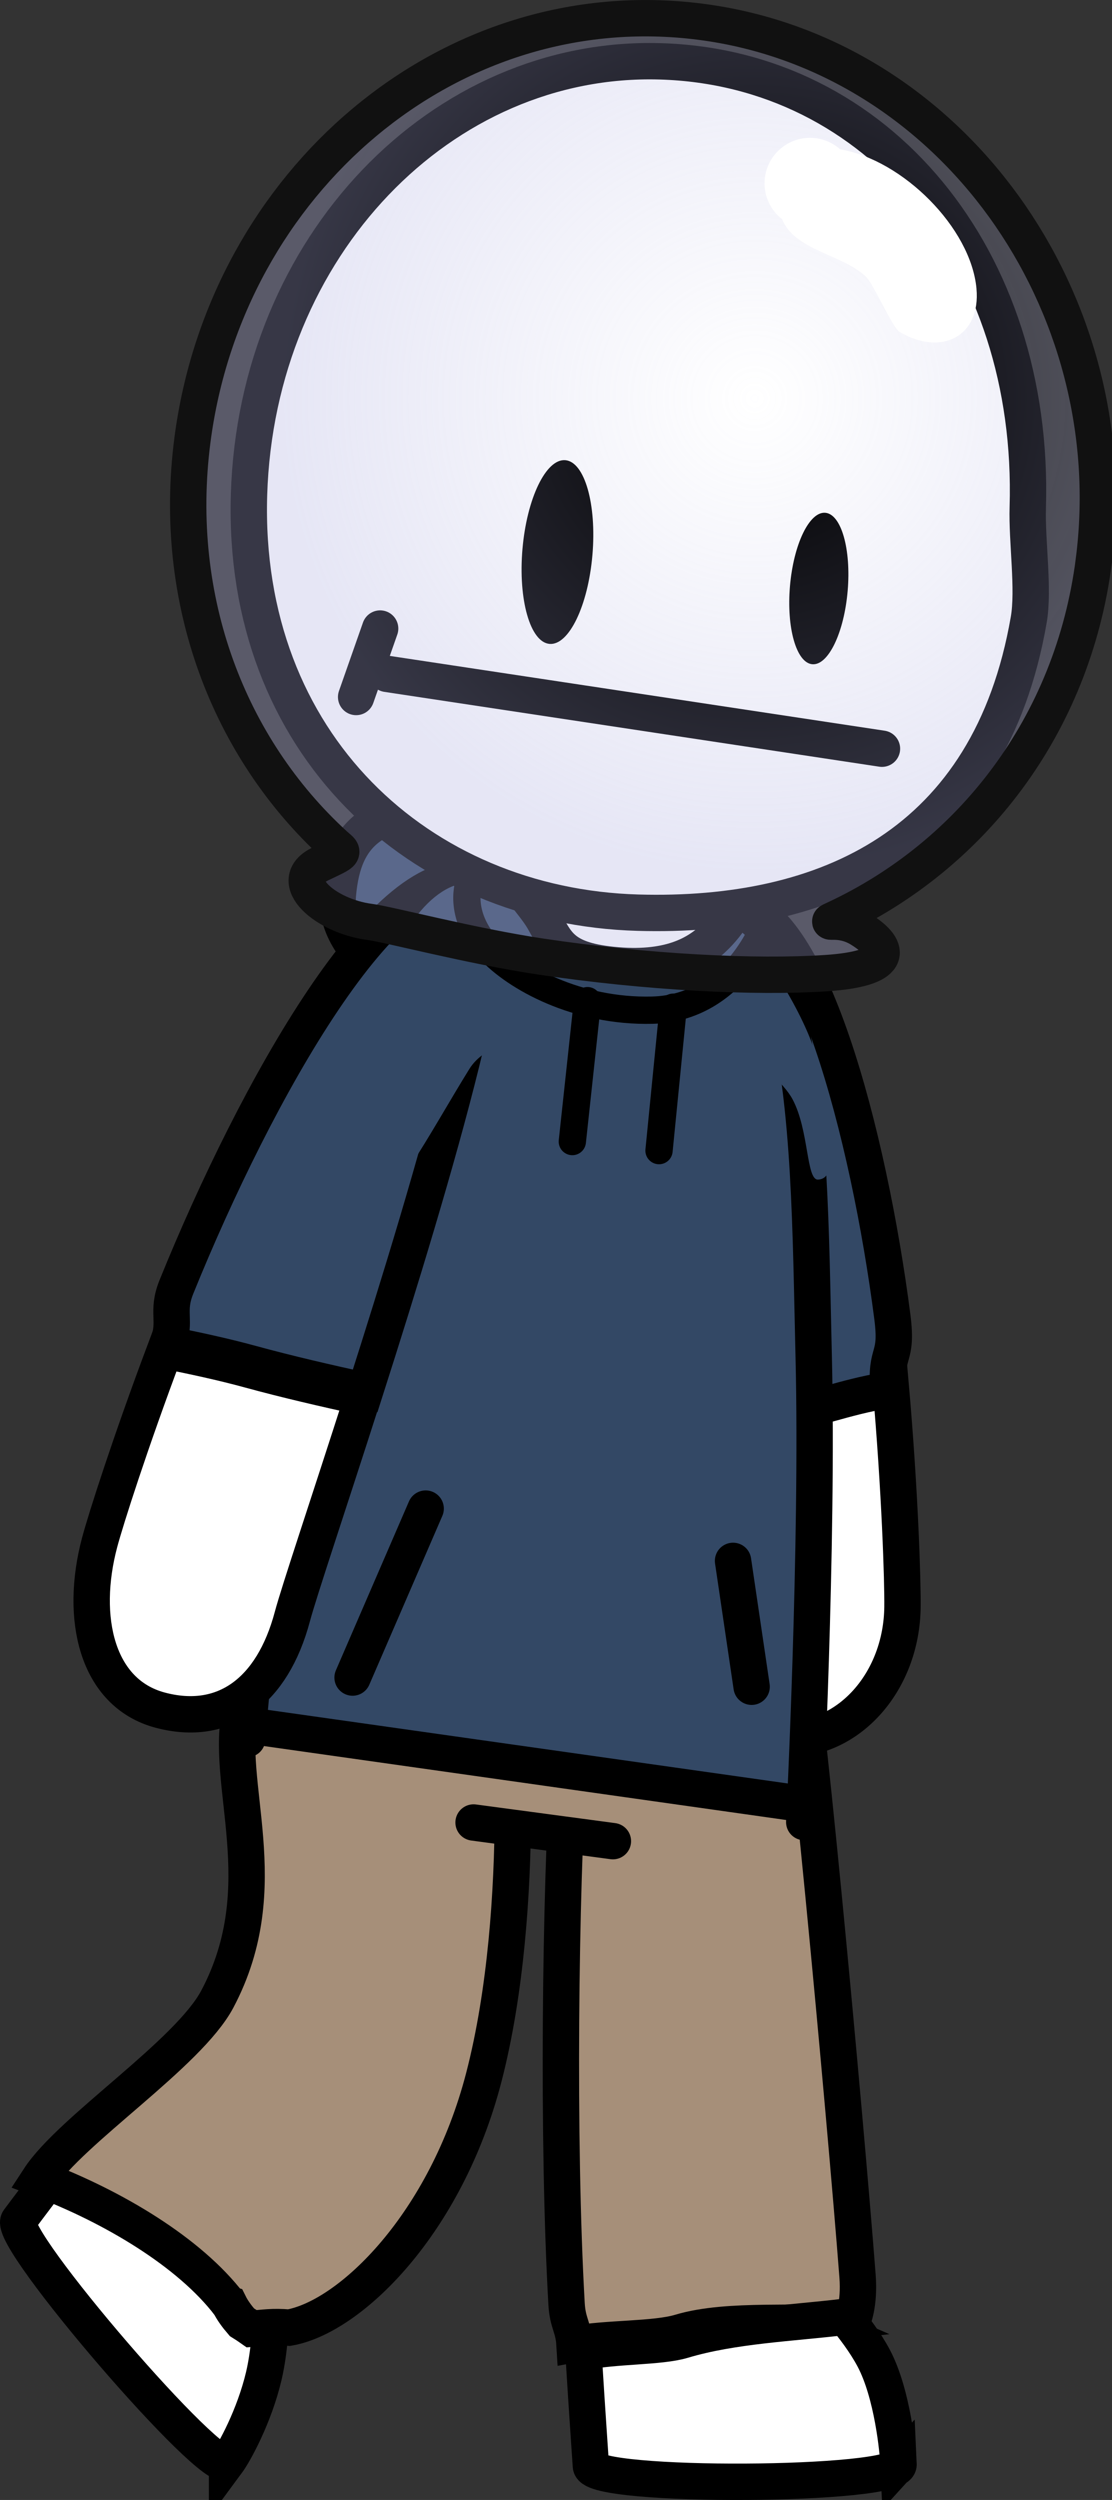 <svg version="1.1" xmlns="http://www.w3.org/2000/svg" xmlns:xlink="http://www.w3.org/1999/xlink" width="61.156" height="137.453" viewBox="0,0,61.156,137.453"><rect x="0" y="0" width="61.156" height="137.453" fill="#333333" stroke="none"/><defs><radialGradient cx="332.131" cy="152.092" r="26.06" gradientUnits="userSpaceOnUse" id="color-1"><stop offset="0" stop-color="#afb0e0" stop-opacity="0"/><stop offset="1" stop-color="#afb0e0" stop-opacity="0.314"/></radialGradient></defs><g transform="translate(-290.623,-130.179)"><g data-paper-data="{&quot;isPaintingLayer&quot;:true}" fill-rule="nonzero" stroke-linejoin="miter" stroke-miterlimit="10" stroke-dasharray="" stroke-dashoffset="0" style="mix-blend-mode: normal"><path d="M303.111,265.565c-0.686,0.928 -12.145,-12.375 -11.459,-13.303c0.066,-0.089 0.703,-0.94 1.744,-2.316c1.398,0.633 3.109,1.123 4.148,1.432c1.94,0.882 4.216,1.406 5.709,2.984c0.804,0.85 1.666,1.761 2.479,2.62c-0.128,0.175 -0.196,0.268 -0.196,0.268c0,0 -0.022,1.946 -0.406,3.57c-0.524,2.217 -1.623,4.209 -2.019,4.745z" fill="#ffffff" stroke="#000000" stroke-width="2" stroke-linecap="butt"/><path d="M331.901,181.399c-0.315,3.475 -5.65,5.833 -11.917,5.265c-6.267,-0.567 -11.092,-3.844 -10.777,-7.32c0.315,-3.475 2.059,-5.222 8.325,-4.654c6.267,0.567 14.683,3.233 14.369,6.709z" fill="#334865" stroke="#000000" stroke-width="2" stroke-linecap="butt"/><path d="M340.256,218.542c-0.049,4.053 -2.893,7.3 -6.352,7.251c-3.459,-0.049 -6.224,-3.374 -6.175,-7.428c0.014,-1.158 -0.004,-4.775 0.043,-9.355c1.882,-0.527 3.775,-1.024 5.684,-1.347c1.996,-0.337 3.897,-1.054 5.891,-1.36c0.082,-0.013 0.167,-0.019 0.254,-0.022c0.522,5.922 0.672,10.879 0.655,12.261z" data-paper-data="{&quot;index&quot;:null}" fill="#ffffff" stroke="#000000" stroke-width="2" stroke-linecap="butt"/><path d="M330.89,179.993c4.205,-0.182 7.528,12.656 8.809,22.59c0.312,2.419 -0.408,1.756 -0.212,4.057c-0.117,-0.002 -0.216,-0.001 -0.285,0.01c-1.997,0.323 -3.903,1.068 -5.903,1.423c-1.882,0.334 -3.75,0.84 -5.606,1.38c0.162,-11.822 0.761,-29.355 3.197,-29.46z" data-paper-data="{&quot;index&quot;:null}" fill="#334865" stroke="#000000" stroke-width="2" stroke-linecap="butt"/><path d="M321.913,226.868c0.712,-11.017 6.928,-6.603 12.277,-6.933c0.467,-0.029 2.943,26.883 3.594,35.382c0.122,1.596 -0.266,2.417 -0.259,2.425c-2.863,0.331 -6.799,-0.14 -9.491,0.667c-1.392,0.42 -4.067,0.311 -5.816,0.65c-0.057,-0.938 -0.375,-1.141 -0.436,-2.21c-0.507,-8.904 -0.348,-22.586 0.13,-29.981z" fill="#a68f79" stroke="#000000" stroke-width="2" stroke-linecap="butt"/><path d="M340.04,265.673c0.056,1.217 -16.863,1.307 -16.92,0.09c-0.008,-0.183 -0.185,-2.617 -0.41,-6.262c1.757,-0.361 4.199,-0.269 5.457,-0.645c2.764,-0.829 6.007,-0.941 8.928,-1.295c0.436,0.52 1.107,1.383 1.582,2.28c1.034,1.957 1.33,5.13 1.362,5.833z" fill="#ffffff" stroke="#000000" stroke-width="2" stroke-linecap="butt"/><path d="M303.864,224.147c2.555,-10.741 8.48,-2.474 14.495,-1.795c0.308,0.035 1.323,12.594 -1.13,22.05c-2.088,8.048 -7.337,13.162 -10.707,13.754c-0.894,-0.08 -1.422,0.015 -2.052,0.062c-0.178,-0.126 -0.36,-0.246 -0.546,-0.361c-0.288,-0.334 -0.524,-0.661 -0.684,-0.983l-0.01,-0.003c-2.18,-2.857 -6.38,-5.368 -10.454,-6.908c1.747,-2.681 8.203,-6.858 9.798,-9.868c3.317,-6.261 0.325,-11.885 1.292,-15.948z" fill="#a68f79" stroke="#000000" stroke-width="2" stroke-linecap="butt"/><path d="M313.866,229.804l0.389,-4.294l14.042,1.271l-0.389,4.294z" fill="#a68f79" stroke="none" stroke-width="0" stroke-linecap="butt"/><path d="M304.218,225.795c0,0 1.411,-17.557 3.643,-28.256c2.522,-12.089 6.912,-22.343 16.043,-21.79c11.48,0.696 11.141,15.479 11.47,29.038c0.251,10.353 -0.52,25.573 -0.52,25.573" fill="#334865" stroke="#000000" stroke-width="2" stroke-linecap="round"/><path d="M316.817,178.656c2.268,0.738 -2.369,16.288 -6.112,27.997c-2.095,-0.459 -4.186,-0.937 -6.255,-1.503c-1.524,-0.417 -3.059,-0.743 -4.603,-1.056c0.499,-1.32 -0.089,-1.758 0.478,-3.158c4.36,-10.762 11.652,-23.855 16.492,-22.28z" fill="#334865" stroke="#000000" stroke-width="2" stroke-linecap="butt"/><path d="M306.703,219.057c-1.106,4.15 -3.778,6.079 -7.273,5.148c-3.495,-0.932 -4.433,-5.072 -3.327,-9.222c0.34,-1.275 1.672,-5.451 3.587,-10.55c1.559,0.315 3.108,0.643 4.647,1.063c2.063,0.564 4.147,1.042 6.236,1.5c-1.877,5.86 -3.502,10.681 -3.87,12.061z" fill="#ffffff" stroke="#000000" stroke-width="2" stroke-linecap="butt"/><path d="M319.182,186.48c-0.102,1.125 -1.884,1.089 -2.745,2.472c-2.12,3.411 -4.613,8.282 -6.113,8.147c-2.109,-0.191 0.867,-7.414 1.22,-11.31c0.353,-3.897 2.902,-7.242 5.011,-7.052c0.435,0.039 1.633,-0.168 1.962,0.137c1.27,1.177 0.945,4.512 0.665,7.606z" fill="#334865" stroke="none" stroke-width="0" stroke-linecap="butt"/><path d="M328.843,180.428c0.591,-0.035 1.575,0.162 2.647,1.064c1.512,1.273 4.004,5.669 4.099,7.297c0.162,2.781 1.45,6.164 0.024,6.247c-0.654,0.038 -0.491,-2.724 -1.408,-4.426c-0.505,-0.937 -1.804,-1.865 -2.288,-2.745c-0.553,-1.006 -1.755,-1.024 -1.802,-1.827c-0.162,-2.781 -2.698,-5.526 -1.272,-5.609z" data-paper-data="{&quot;index&quot;:null}" fill="#334865" stroke="none" stroke-width="0" stroke-linecap="butt"/><path d="M316.668,230.383l7.662,1.026" fill="none" stroke="#000000" stroke-width="2" stroke-linecap="round"/><path d="M331.475,178.941c-0.071,0.785 -0.574,1.78 -1.472,2.688c-1.026,1.036 -2.627,1.92 -5.729,1.6c-2.799,-0.289 -3.038,-1.23 -3.759,-2.485c-0.56,-0.975 -1.898,-2.226 -1.831,-2.961c0.152,-1.681 3.139,-2.784 6.671,-2.464c3.532,0.32 6.272,1.941 6.12,3.622z" fill="#ffffff" stroke="#000000" stroke-width="2" stroke-linecap="butt"/><path d="M347.147,158.07c-0.057,1.879 0.346,4.496 0.053,6.186c-2.143,12.369 -11.144,16.397 -21.493,16.104c-11.996,-0.34 -21.802,-9.285 -21.389,-22.976c0.412,-13.69 10.606,-24.173 22.601,-23.833c11.996,0.34 20.641,10.829 20.228,24.519z" fill="#ffffff" stroke="#000000" stroke-width="2" stroke-linecap="butt"/><path d="M323.204,160.697c-0.24,2.789 -1.296,4.976 -2.358,4.885c-1.062,-0.091 -1.729,-2.427 -1.489,-5.216c0.24,-2.789 1.296,-4.976 2.358,-4.885c1.062,0.091 1.729,2.427 1.489,5.216z" fill="#000000" stroke="none" stroke-width="0" stroke-linecap="butt"/><path d="M337.241,162.673c-0.198,2.3 -1.068,4.103 -1.944,4.027c-0.876,-0.075 -1.426,-2.001 -1.228,-4.3c0.198,-2.3 1.068,-4.103 1.944,-4.027c0.876,0.075 1.426,2.001 1.228,4.3z" fill="#000000" stroke="none" stroke-width="0" stroke-linecap="butt"/><path d="M339.128,171.344l-27.222,-4.114" fill="none" stroke="#000000" stroke-width="2" stroke-linecap="round"/><path d="M310.209,168.501l1.32,-3.763" fill="none" stroke="#000000" stroke-width="2" stroke-linecap="round"/><path d="M310.014,222.414l4.019,-9.289" fill="none" stroke="#000000" stroke-width="2" stroke-linecap="round"/><path d="M330.938,215.999l1.022,6.92" fill="none" stroke="#000000" stroke-width="2" stroke-linecap="round"/><path d="M332.752,180.871c0,0 -1.667,4.735 -6.256,4.849c-4.129,0.102 -7.534,-1.785 -8.979,-3.364c-1.787,-1.955 -1.079,-3.697 -1.079,-3.697" fill="none" stroke="#000000" stroke-width="1.5" stroke-linecap="round"/><path d="M322.099,192.944l0.835,-7.747" fill="none" stroke="#000000" stroke-width="1.5" stroke-linecap="round"/><path d="M327.648,185.557l-0.781,7.885" fill="none" stroke="#000000" stroke-width="1.5" stroke-linecap="round"/><path d="M304.813,225.124l29.804,4.219" fill="none" stroke="#000000" stroke-width="2" stroke-linecap="round"/><g stroke-linecap="butt"><path d="M350.779,161.026c-1.172,9.084 -6.744,16.195 -14.222,19.678c-0.777,0.362 0.233,-0.154 1.385,0.559c1.827,1.132 1.731,2.179 -1.872,2.42c-3.885,0.26 -9.896,-0.039 -15.711,-0.911c-3.848,-0.577 -8.369,-1.772 -9.409,-1.906c-2.426,-0.313 -4.676,-2.252 -2.704,-3.188c1.459,-0.693 1.289,-0.584 0.767,-1.062c-5.815,-5.334 -8.942,-13.439 -7.81,-22.218c1.833,-14.211 14.133,-24.805 27.955,-23.022c13.823,1.783 23.453,15.44 21.62,29.651z" fill="url(#color-1)" stroke="#111111" stroke-width="2"/><path d="M344.325,146.048c0.241,2.632 -1.932,3.735 -4.227,2.38c-0.422,-0.249 -1.415,-2.654 -1.89,-3.076c-1.38,-1.225 -3.869,-1.414 -4.572,-3.12c-0.675,-0.526 -1.063,-1.384 -0.945,-2.294c0.177,-1.369 1.43,-2.336 2.799,-2.16c0.519,0.067 0.98,0.289 1.343,0.613c3.426,0.575 7.186,4.304 7.493,7.657z" fill="#ffffff" stroke="none" stroke-width="0.5"/></g></g></g></svg>